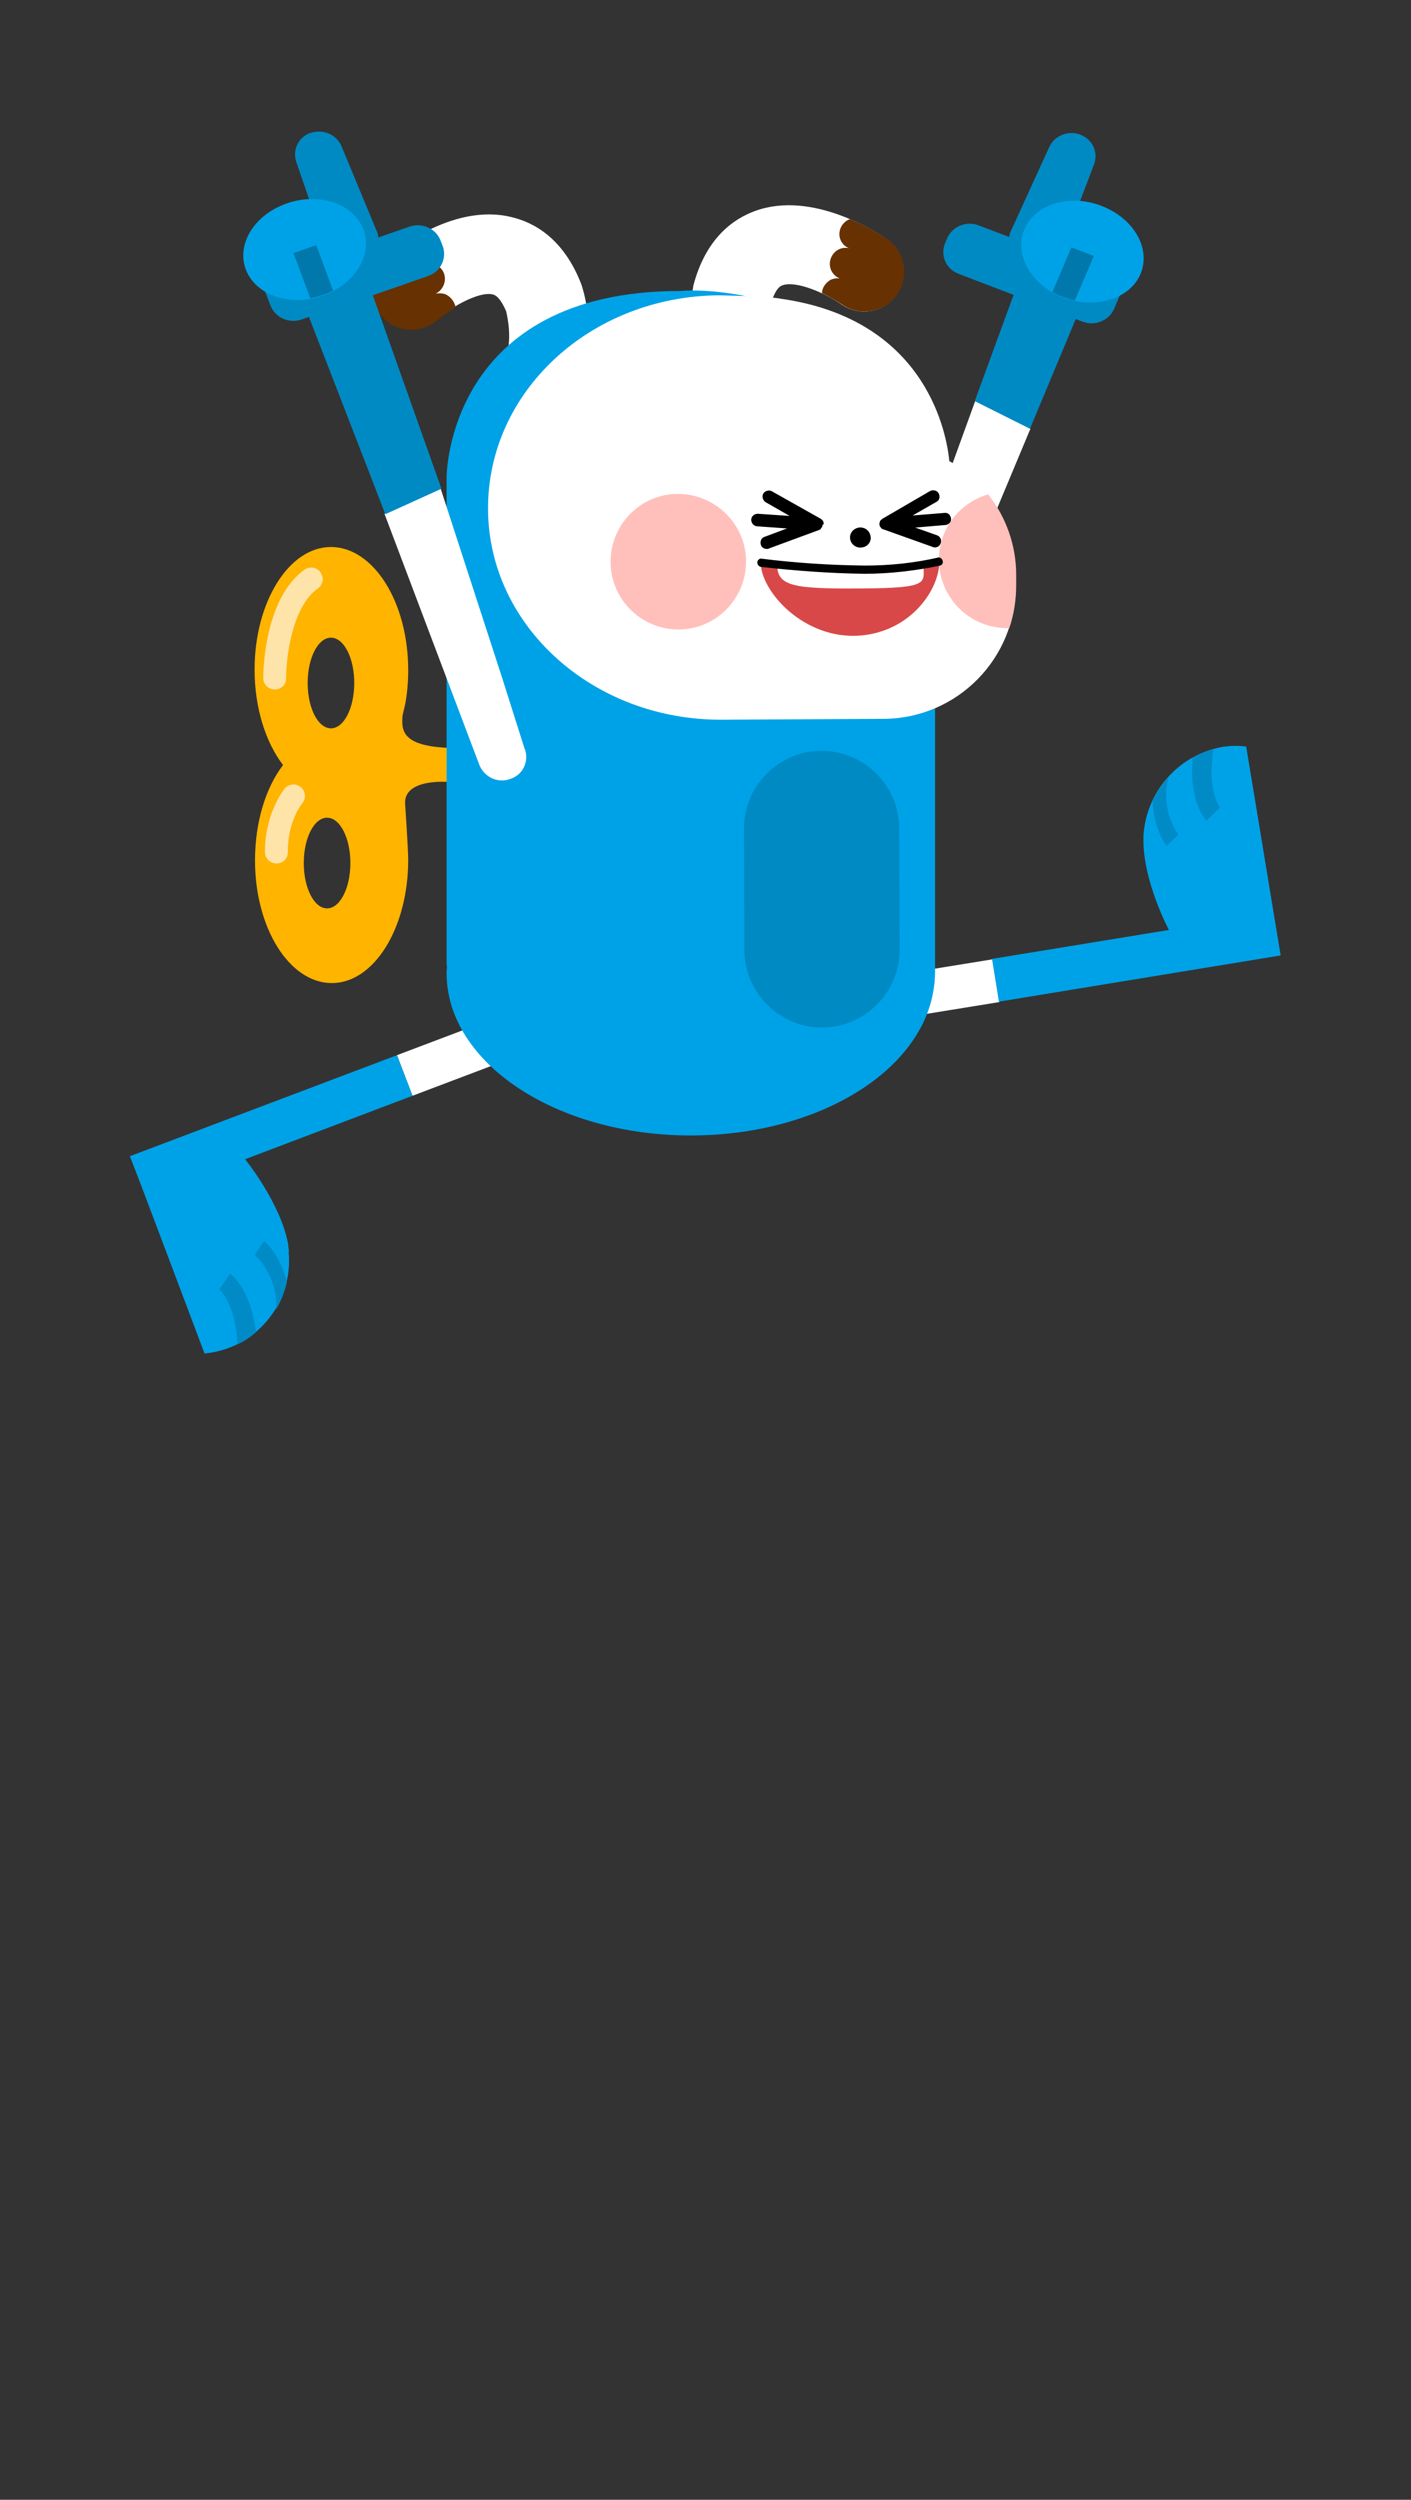 <?xml version="1.0" encoding="utf-8"?>
<!-- Generator: Adobe Illustrator 23.0.2, SVG Export Plug-In . SVG Version: 6.00 Build 0)  -->
<svg version="1.1" id="레이어_1" xmlns="http://www.w3.org/2000/svg" xmlns:xlink="http://www.w3.org/1999/xlink" x="0px"
	 y="0px" viewBox="0 0 327 579" style="enable-background:new 0 0 327 579;" xml:space="preserve">
<rect x="0" y="0" width="327" height="579" fill="#333333" stroke="none"/>
<style type="text/css">
	.st0{fill:#FFFFFF;}
	.st1{fill:#00A2E7;}
	.st2{fill:#008BC7;}
	.st3{fill:#673101;}
	.st4{fill:#008AC4;}
	.st5{fill:#0078AB;}
	.st6{fill:#FFB400;}
	.st7{fill:#FFE4A9;}
	.st8{fill:#FFC0BB;}
	.st9{fill:#D84848;}
</style>
<title>자산 8</title>
<g>
	<path class="st0" d="M140,231.6c-1-2.6-3.8-3.9-6.4-2.9c0,0,0,0-0.1,0L92,244.4l3.6,9.4l41.5-15.7C139.7,237.1,141,234.2,140,231.6
		L140,231.6z"/>
	<path class="st1" d="M66.8,288.7c0,0,0-0.3,0-0.4c-1.7-9.6-10-19.8-10-19.8l38.8-14.7l-3.6-9.4l-61.9,23.4l2.4,6.2l9.1,24.1
		l5.8,15.4c11.9-1.1,20.6-11.7,19.5-23.5C67,289.6,66.9,289.1,66.8,288.7L66.8,288.7z"/>
	<g>
		<path class="st2" d="M59,290.6l2.2-3.1c0.5,0.3,3.6,3,5.3,9.4c-0.5,2.2-1.3,4.4-2.5,6.3C64.2,298.4,62.4,293.9,59,290.6z"/>
		<path class="st2" d="M50.8,298.7l2.5-3.7c0.5,0.4,4.9,3.7,6,13.6c-1.3,1.1-2.7,2.1-4.3,2.8C54.6,301.7,50.8,298.7,50.8,298.7z"/>
	</g>
</g>
<path class="st0" d="M182,235c0.4,2.7,3,4.6,5.7,4.2c0,0,0,0,0.1,0l43.8-7.1l-1.6-9.9l-43.8,7.1C183.4,229.7,181.5,232.2,182,235
	L182,235z"/>
<path class="st1" d="M265,193.6c0,0,0,0.3,0,0.4c-0.3,9.8,5.9,21.4,5.9,21.4l-41,6.7l1.6,9.9l65.3-10.7l-1.1-6.6l-4.2-25.5
	l-2.7-16.3c-1.8-0.2-3.7-0.2-5.5,0.1C273.2,174.8,265.6,183.3,265,193.6z"/>
<g>
	<path class="st2" d="M273.1,193.3l-2.7,2.6c-0.4-0.4-2.9-3.7-3.3-10.2c0.9-2.1,2.2-4,3.7-5.7C269.6,184.5,270.4,189.4,273.1,193.3z
		"/>
	<path class="st2" d="M282.8,187l-3.2,3.1c-0.5-0.5-4.1-4.6-3.2-14.6c1.5-0.8,3.1-1.5,4.8-1.9C279.7,183.3,282.7,187,282.8,187z"/>
</g>
<g>
	<path class="st0" d="M175.9,93.5c0.1-0.1,0.2-0.1,0.3-0.2c4.5-2.4,6.2-8,3.8-12.5l0,0c-1.9-3.5-1.5-8.8-1.3-10.5
		c0.4-1.5,1.3-3.8,2.6-4.2c3.1-1.2,10,1.8,13.7,4.4c4.2,2.9,9.9,1.9,12.8-2.3c2.9-4.2,1.9-9.9-2.3-12.8c-1.7-1.2-17.1-11.5-30.6-6.5
		c-4.9,1.8-11.3,6.2-14.2,17.2l-0.1,0.6c-0.2,1.3-2.3,12.9,3.1,23C166,94,171.4,95.7,175.9,93.5z"/>
	<path class="st3" d="M192.5,64.8c0.7-0.3,1.4-0.4,2.1-0.3c-1.9-0.8-2.8-2.9-2-4.8c0.7-1.7,2.4-2.6,4.2-2.2
		c-0.8-0.3-1.5-0.9-1.9-1.7c-0.9-1.8-0.1-4,1.7-4.9c0.2-0.1,0.3-0.1,0.5-0.1c3,1.3,5.8,2.8,8.5,4.6c4.2,2.9,5.2,8.7,2.3,12.8
		c-2.9,4.2-8.7,5.2-12.8,2.3c-1.5-1-3-1.8-4.6-2.6C190.5,66.7,191.3,65.5,192.5,64.8z"/>
</g>
<g>
	<path class="st0" d="M122.7,94.8c-0.1,0-0.2-0.1-0.3-0.1c-4.7-1.9-7-7.2-5.2-12l0,0c1.5-3.7,0.5-9,0.1-10.6
		c-0.6-1.4-1.7-3.6-3.1-3.9c-3.2-0.8-9.8,3-13.1,5.9c-4,3.2-9.8,2.5-13-1.6c-2.9-3.7-2.6-9,0.8-12.3c1.6-1.4,15.7-13.4,29.7-9.9
		c5.1,1.2,12,4.9,16.1,15.5l0.2,0.6c0.4,1.3,3.8,12.6-0.5,23.2C132.6,94.2,127.4,96.5,122.7,94.8z"/>
	<path class="st3" d="M103.1,68.1c-0.7-0.2-1.4-0.2-2.1-0.1c1.8-0.9,2.6-3.1,1.8-4.9c-0.4-0.9-1.2-1.6-2.1-1.9
		C99.8,61,98.8,61,98,61.4c0.8-0.4,1.3-1.1,1.7-1.9c0.7-1.9-0.3-4-2.2-4.7l0,0c-0.2-0.1-0.4,0-0.5-0.1c-2.8,1.6-5.4,3.5-7.9,5.6
		c-3.7,3.5-4,9.3-0.5,13.1c3.3,3.6,8.9,4,12.7,0.8c1.3-1.1,2.8-2.1,4.3-3C105.3,69.7,104.3,68.6,103.1,68.1z"/>
</g>
<path class="st0" d="M207.4,159.6c-2.7-1-4.1-4-3.1-6.8c0-0.1,0-0.1,0.1-0.2l5.8-16.2L226,92.9l12.8,6.4l-24,57.4
	C213.4,159.4,210.2,160.7,207.4,159.6z"/>
<g>
	<path class="st4" d="M245.8,58.4l7.7-20.2c1.1-2.7-0.2-5.8-2.9-6.9c-0.1,0-0.1-0.1-0.2-0.1c-2.8-1.1-6.1,0.2-7.3,3l-9,19.7
		c-0.1,0.3-0.2,0.7-0.2,1l-7.1-2.7c-2.8-1.1-6.1,0.2-7.3,3l-0.5,1.2c-1.1,2.7,0.2,5.8,2.9,6.9c0.1,0,0.2,0.1,0.2,0.1l12.8,4.9
		l-9,24.6l12.8,6.4l10.6-25.4l1.6,0.6c2.8,1.1,6.1-0.2,7.3-3l1.5-3.5c1.1-2.7-0.2-5.8-2.9-6.9c-0.1,0-0.1-0.1-0.2-0.1l-3.3-1.3
		c-2.8-1.1-6.1,0.2-7.3,3l-0.6,1.4c-0.1-0.1-0.3-0.1-0.4-0.2c-0.6-0.2-1.3-0.4-2-0.5c0.2-0.8,0.2-1.6,0-2.3
		C244.3,60.6,245.3,59.6,245.8,58.4z"/>
	<g>
		<path class="st1" d="M264.3,63.5c-2.5,5.8-10.5,8.2-17.9,5.4s-11.5-10-9-15.8s10.5-8.3,17.9-5.4C262.8,50.6,266.8,57.6,264.3,63.5
			z"/>
		<path class="st5" d="M243.9,67.6c0.8,0.5,1.7,0.9,2.5,1.2c0.9,0.3,1.8,0.6,2.7,0.8l4.4-10.3l-5.2-2L243.9,67.6z"/>
	</g>
</g>
<g>
	<path class="st6" d="M103.6,173.2c-10.5-0.5-10.6-4.1-10.3-7.5c0.2-0.9,0.4-1.7,0.6-2.6l0,0c0.5-2.6,0.7-5.3,0.7-7.9
		c0-15.7-8-28.4-17.8-28.5S59,139.4,59,155.1c0,8.9,2.6,16.9,6.6,22.1c-4,5.2-6.5,13.2-6.5,22.1c0,15.7,8,28.4,17.8,28.4
		s17.7-12.8,17.7-28.5c0-2.6-0.7-12.8-0.7-12.8c-0.6-6.1,9.7-5.3,9.7-5.3l7,0.2V173L103.6,173.2z M76.7,147.7c3,0,5.4,4.7,5.4,10.5
		s-2.4,10.5-5.4,10.5s-5.4-4.7-5.4-10.5S73.7,147.7,76.7,147.7z M75.8,210.4c-3,0-5.4-4.7-5.4-10.5s2.4-10.5,5.4-10.5
		s5.4,4.7,5.4,10.5S78.8,210.4,75.8,210.4z"/>
	<g>
		<path class="st7" d="M63.7,159.7c-1.5,0-2.7-1.2-2.7-2.7l0,0c0-0.8,0.1-18.6,9.8-25.2c1.3-0.7,2.9-0.3,3.6,1
			c0.7,1.1,0.4,2.6-0.6,3.4c-6.2,4.2-7.5,16.4-7.5,20.8C66.4,158.5,65.2,159.7,63.7,159.7L63.7,159.7z"/>
		<path class="st7" d="M64.1,200c-1.5,0-2.7-1.2-2.7-2.7l0,0c0-9.1,4.5-14.5,4.6-14.7c1-1.1,2.7-1.2,3.8-0.2c1,0.9,1.2,2.5,0.3,3.6
			c-0.2,0.2-3.4,4.2-3.4,11.2C66.8,198.8,65.6,200,64.1,200L64.1,200z"/>
	</g>
</g>
<path class="st1" d="M216.7,177.8V163l-21.2-87c-23.1-10.4-37.7-8.6-37.7-8.6c-54.3-0.1-54.3,43.1-54.3,43.1v48v64.7l0.1,1l0,0
	c-0.1,0.4-0.1,0.8-0.1,1.2c0,20.8,25.4,37.6,56.6,37.6c23.6,0,43.9-9.6,52.3-23.3c2.7-4.3,4.2-9.2,4.3-14.3
	C216.7,224.7,216.7,177.8,216.7,177.8z"/>
<path class="st4" d="M208.4,191.9c0-9.9-8.1-18-18-18s-18,8.1-18,18l0.1,28.1l0,0c0,9.9,8.1,18,18,18s18-8.1,18-18L208.4,191.9
	L208.4,191.9z"/>
<path class="st0" d="M166.5,68.4c0,0,11.6,0.2,14.5,0.8c34.4,4.9,38.5,32.3,39,37.6c9.5,5.4,15.3,15.5,15.4,26.4v2.4
	c0.1,16.9-13.5,30.7-30.4,30.9l0,0l-37.6,0.2c-29.8,0.2-54.2-21.6-54.3-48.8S136.8,68.7,166.5,68.4z"/>
<g>
	<path class="st8" d="M141.5,130.3c0.1,8.7,7.3,15.6,15.9,15.5c8.7-0.1,15.6-7.3,15.5-15.9s-7.2-15.5-15.8-15.5
		C148.4,114.4,141.4,121.6,141.5,130.3L141.5,130.3z"/>
	<path class="st8" d="M217.6,129.8c-0.1-7.1,4.6-13.3,11.4-15.3c4.2,5.3,6.5,11.9,6.5,18.6v2.4c0,3.4-0.5,6.8-1.6,10h-0.4
		C224.7,145.5,217.7,138.5,217.6,129.8L217.6,129.8z"/>
</g>
<g>
	<path d="M201.6,124.7c-0.1,1.2-1.2,2.2-2.5,2.1c-1.2-0.1-2.2-1.2-2.1-2.5c0.1-1.2,1.1-2.1,2.3-2.1
		C200.6,122.2,201.6,123.3,201.6,124.7z"/>
	<path d="M201.8,124.7c-0.1,1.3-1.2,2.2-2.5,2.1s-2.2-1.2-2.1-2.5c0.1-1.2,1.1-2.1,2.3-2.1C200.8,122.2,201.8,123.3,201.8,124.7z"/>
	<path d="M190.9,121.4c0-0.2,0-0.3-0.1-0.5v-0.1c0-0.1-0.1-0.2-0.2-0.3l-0.1-0.1c-0.1-0.1-0.2-0.2-0.4-0.3l-11.2-6.3
		c-0.7-0.4-1.6-0.1-2,0.5c-0.4,0.7-0.1,1.6,0.5,2l5.6,3.2l-7.4-0.5c-0.8,0-1.5,0.6-1.5,1.4c0,0.7,0.5,1.4,1.3,1.5l7,0.5l-5.1,1.9
		c-0.8,0.2-1.2,1-1,1.8s1,1.2,1.8,1c0.1,0,0.2-0.1,0.2-0.1l11.4-4.2l0,0h0.1c0.1-0.1,0.2-0.1,0.3-0.2l0.1-0.1
		c0.1-0.1,0.1-0.2,0.2-0.3l0.1-0.1c0.1-0.1,0.1-0.3,0.1-0.5l0,0L190.9,121.4z"/>
	<path d="M218.9,118.8l-7.4,0.6l5.6-3.2c0.7-0.4,0.8-1.3,0.4-2c-0.4-0.6-1.2-0.8-1.9-0.5l-11,6.4c-0.1,0.1-0.3,0.2-0.4,0.3l-0.1,0.1
		c-0.1,0.1-0.1,0.2-0.2,0.3v0.1c0,0.1-0.1,0.3-0.1,0.5l0,0l0,0c0,0.2,0.1,0.3,0.1,0.5c0,0,0,0.1,0.1,0.1c0.1,0.1,0.1,0.2,0.2,0.3
		l0.1,0.1c0.1,0.1,0.2,0.1,0.3,0.2h0.1l0,0l11.5,4.1c0.2,0.1,0.3,0.1,0.5,0.1c0.8,0,1.4-0.7,1.4-1.5c0-0.6-0.4-1.1-0.9-1.3l-5.1-1.8
		l7-0.6c0.8-0.1,1.4-0.7,1.3-1.5l0,0C220.3,119.2,219.6,118.7,218.9,118.8z"/>
	<path class="st9" d="M217.7,130c0,6.7-6.7,16.2-18.2,17.2c-13.1,1.1-23.2-10.2-23.2-16.9c7.7,0.9,15.4,1.4,23.2,1.5
		C205.7,131.8,211.7,131.2,217.7,130z"/>
	<path class="st0" d="M214,130.5c0,4.5,2,5.7-14.5,5.8c-15.7,0.1-19.4-0.5-19.4-5.6c0,0,10.8,1.1,19.4,1
		C204.3,131.7,209.2,131.3,214,130.5z"/>
	<path d="M200.4,132.9c-8.1-0.1-16.1-0.7-24.1-1.6c-0.5-0.1-0.8-0.6-0.8-1.1c0.1-0.5,0.5-0.9,1-0.8c7.9,1,15.9,1.5,23.9,1.6
		c5.8,0,11.6-0.6,17.2-1.9c0.5,0.1,0.9,0.5,0.9,1.1c0,0.4-0.3,0.7-0.6,0.8C212.1,132.2,206.2,132.9,200.4,132.9z"/>
</g>
<g>
	<path class="st0" d="M118.3,180.4c2.8-0.9,4.3-3.9,3.4-6.7c0-0.1,0-0.1-0.1-0.2l-5.2-16.4l-14.3-44l-13,5.9l22,58.2
		C112.3,180.1,115.5,181.5,118.3,180.4z"/>
	<g>
		<path class="st4" d="M75.7,58l-7-20.4c-1-2.8,0.4-5.8,3.2-6.8H72c2.9-1,6.1,0.4,7.2,3.2l8.3,20c0.1,0.3,0.1,0.7,0.2,1l7.2-2.5
			c2.9-1,6.1,0.4,7.2,3.2l0.5,1.3c1,2.7-0.4,5.8-3.1,6.8c-0.1,0-0.2,0.1-0.2,0.1l-12.9,4.5l15.9,44.8l-13,5.9L71.6,73.4L69.9,74
			c-2.9,1-6.1-0.4-7.2-3.2l-1.4-3.6c-1-2.8,0.4-5.8,3.2-6.8c0.1,0,0.1,0,0.2-0.1l3.3-1.2c2.9-1,6,0.4,7.2,3.2l0.5,1.4
			c0.1-0.1,0.3-0.1,0.4-0.2c0.6-0.2,1.3-0.4,2-0.4c-0.2-0.8-0.2-1.6,0-2.3C77,60.2,76.1,59.2,75.7,58z"/>
		<g>
			<path class="st1" d="M57,62.5c2.3,5.9,10.2,8.6,17.7,6s11.8-9.5,9.5-15.4s-10.2-8.6-17.7-6S54.7,56.5,57,62.5z"/>
			<path class="st5" d="M77.2,67.3c-0.8,0.4-1.7,0.8-2.6,1.1c-0.9,0.3-1.8,0.5-2.7,0.7L68,58.6l5.3-1.8L77.2,67.3z"/>
		</g>
	</g>
</g>
</svg>
